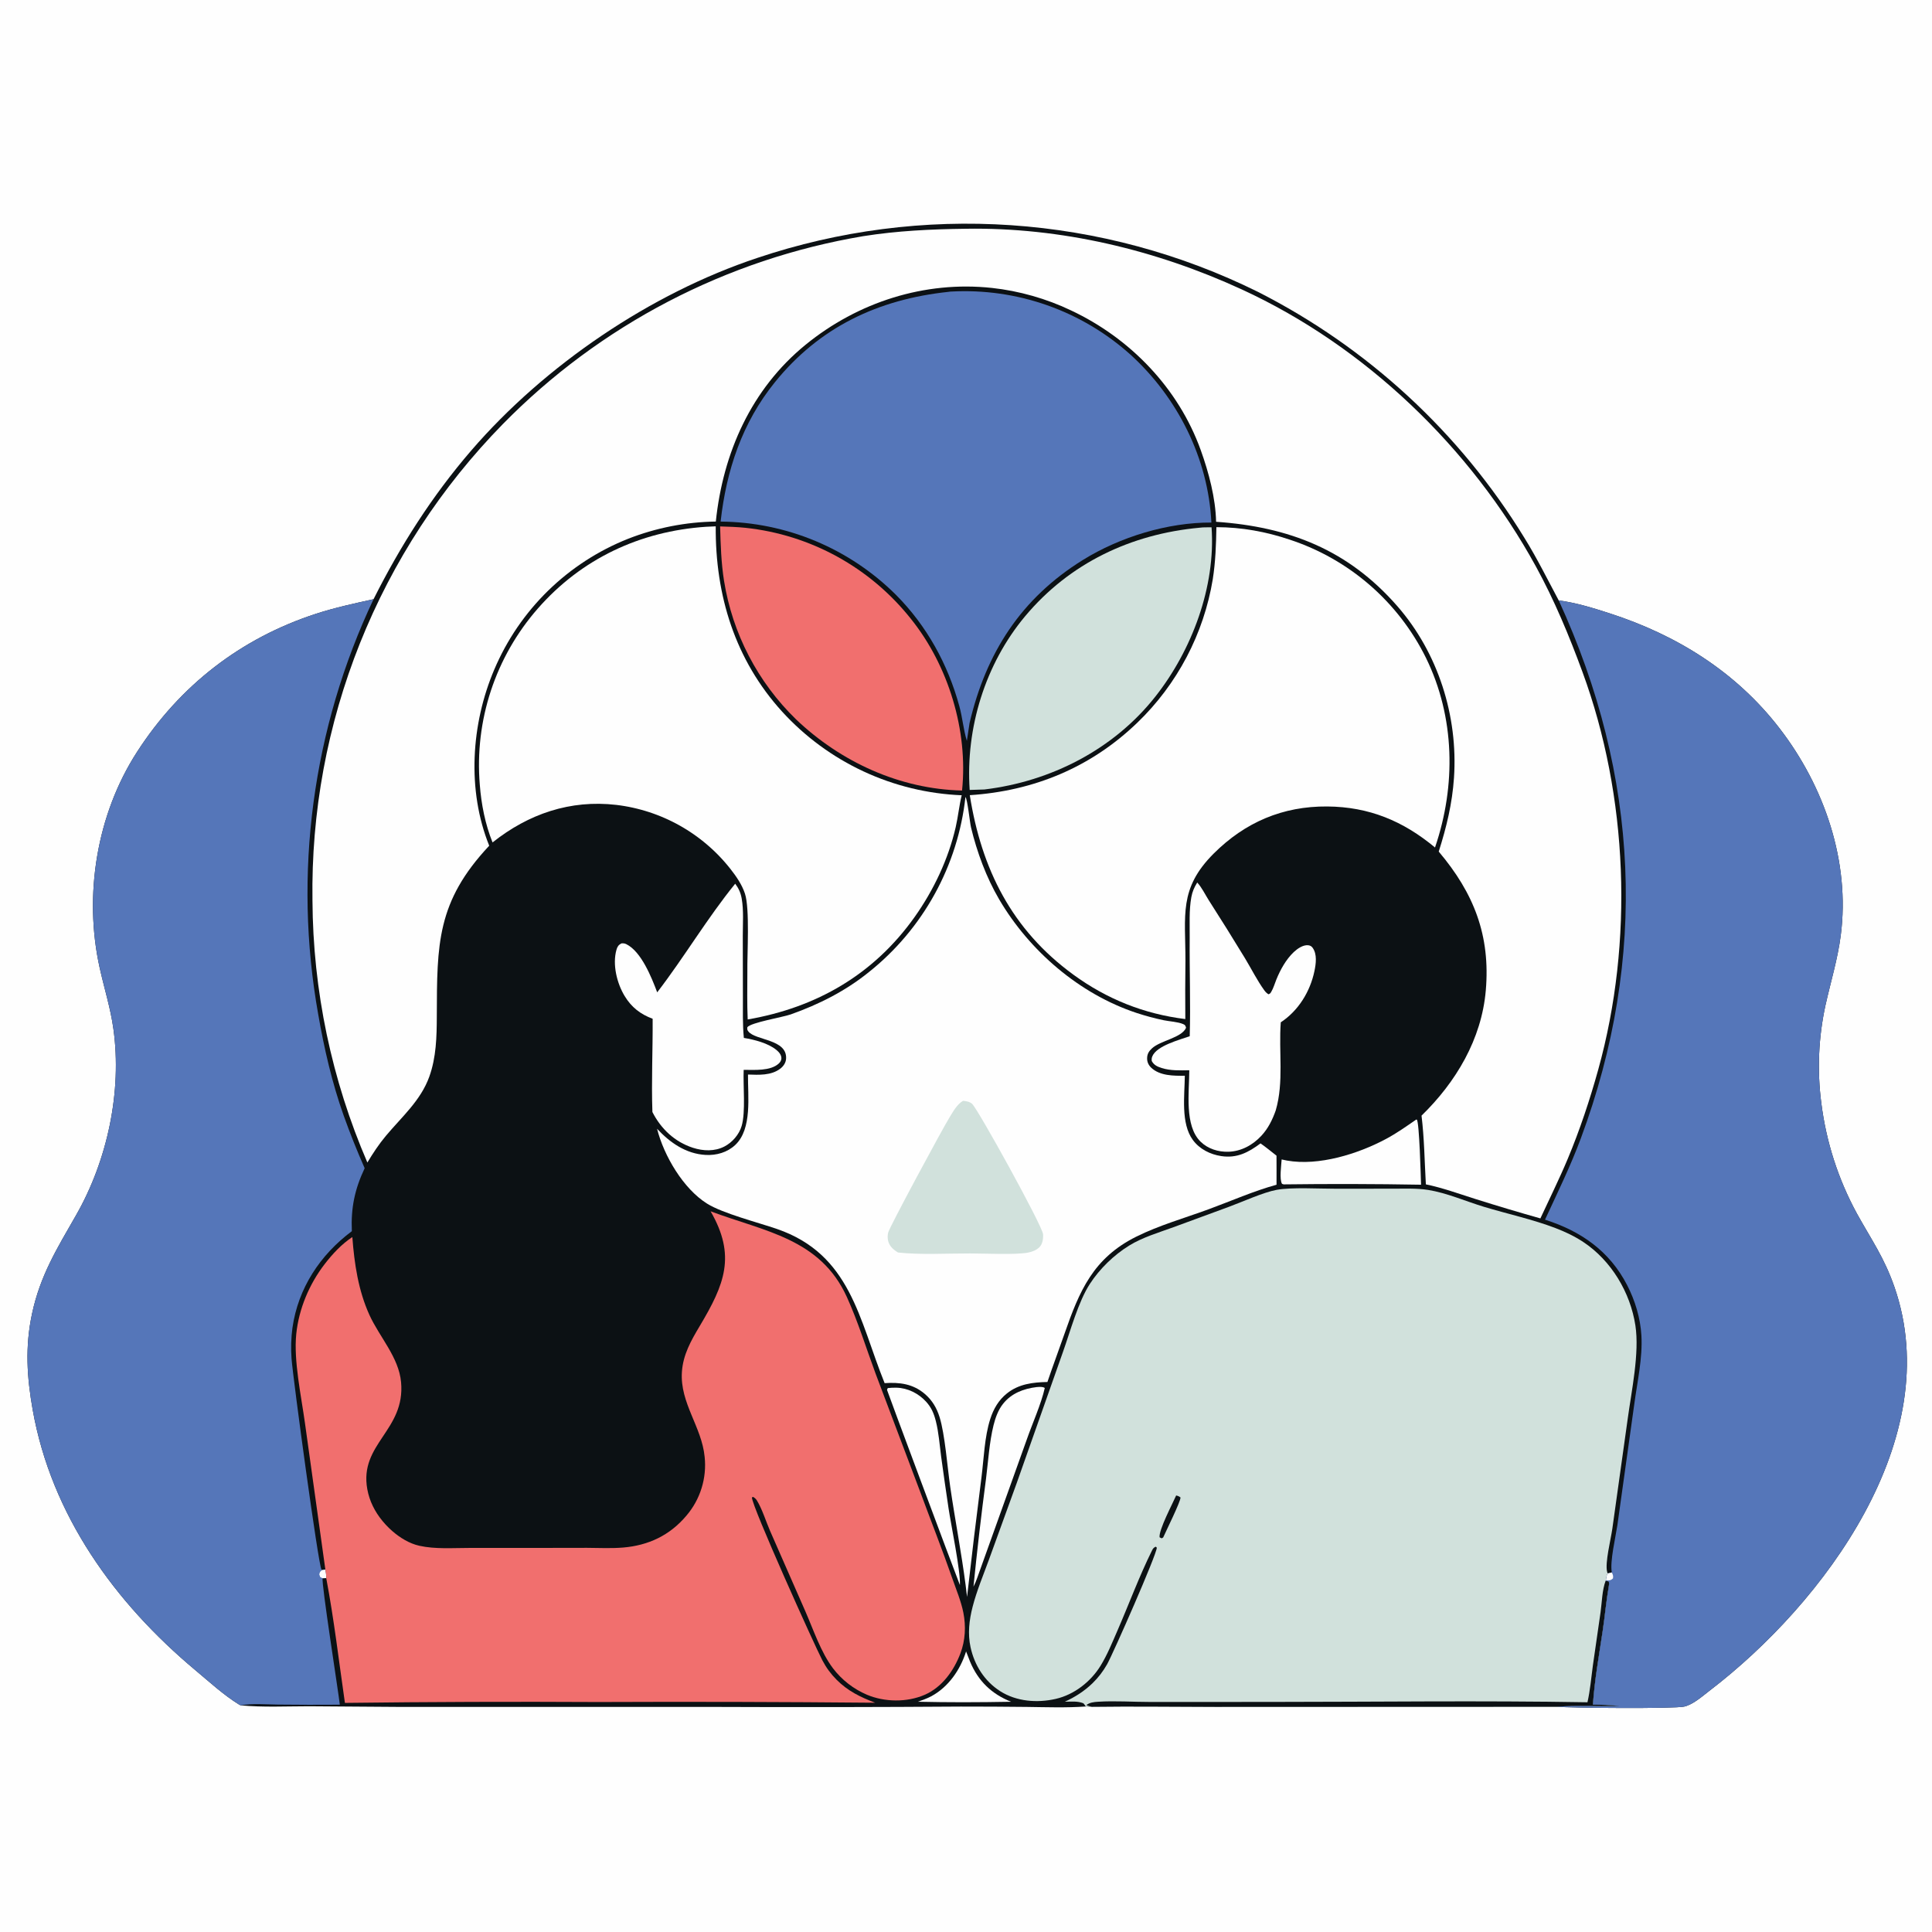 <?xml version="1.0" encoding="utf-8" ?>
<svg xmlns="http://www.w3.org/2000/svg" xmlns:xlink="http://www.w3.org/1999/xlink" width="1024" height="1024">
	<path fill="#FEFEFE" d="M0 0L1024 0L1024 1024L0 1024L0 0Z"/>
	<path fill="#0C1114" d="M197.985 317.589C212.187 289.291 229.051 262.8 249.762 238.786C288.7 193.637 344.794 155.519 401.417 136.695Q405.458 135.337 409.532 134.078Q413.605 132.819 417.709 131.66Q421.812 130.501 425.942 129.443Q430.072 128.385 434.227 127.429Q438.382 126.472 442.56 125.618Q446.737 124.763 450.934 124.011Q455.13 123.26 459.344 122.611Q463.558 121.962 467.787 121.417Q472.016 120.871 476.256 120.43Q480.497 119.988 484.747 119.65Q488.997 119.313 493.255 119.079Q497.512 118.846 501.774 118.717Q506.035 118.588 510.299 118.563Q514.562 118.539 518.825 118.619Q523.088 118.699 527.348 118.883Q531.608 119.067 535.862 119.356Q540.115 119.644 544.361 120.037Q548.606 120.429 552.841 120.926Q557.076 121.423 561.297 122.023Q565.518 122.623 569.723 123.326Q573.929 124.03 578.115 124.836Q582.302 125.642 586.468 126.55Q590.634 127.459 594.776 128.469Q598.918 129.479 603.034 130.591Q607.151 131.702 611.238 132.914Q615.326 134.126 619.383 135.438Q623.44 136.749 627.463 138.16Q631.487 139.571 635.474 141.08Q639.462 142.588 643.412 144.194Q647.361 145.801 651.271 147.503Q655.18 149.205 659.046 151.003Q662.912 152.8 666.733 154.692Q669.444 156.068 672.131 157.491Q674.818 158.913 677.48 160.382Q680.142 161.851 682.779 163.365Q685.415 164.879 688.025 166.439Q690.635 167.999 693.218 169.603Q695.8 171.207 698.355 172.856Q700.91 174.504 703.436 176.196Q705.962 177.889 708.458 179.624Q710.954 181.36 713.42 183.138Q715.886 184.916 718.321 186.737Q720.757 188.557 723.16 190.42Q725.563 192.282 727.934 194.185Q730.305 196.089 732.643 198.032Q734.981 199.976 737.285 201.96Q739.589 203.944 741.858 205.967Q744.128 207.991 746.362 210.053Q748.596 212.115 750.794 214.215Q752.993 216.315 755.155 218.453Q757.317 220.591 759.441 222.766Q761.566 224.94 763.653 227.151Q765.74 229.362 767.788 231.609Q769.837 233.856 771.846 236.137Q773.856 238.419 775.826 240.735Q777.796 243.051 779.726 245.4Q781.656 247.749 783.544 250.132Q785.433 252.514 787.281 254.929Q789.129 257.343 790.935 259.789Q792.74 262.235 794.504 264.712Q796.267 267.189 797.988 269.696Q799.708 272.202 801.385 274.738Q803.062 277.275 804.695 279.839Q806.328 282.404 807.917 284.996C814.625 295.779 820.169 307.059 826.158 318.236C835.347 319.443 844.37 322.244 853.169 325.088C888.809 336.611 920.185 356.153 943.233 386.081C966.932 416.856 980.712 456.711 975.636 495.802C973.993 508.45 970.289 520.489 967.519 532.894Q966.827 536.073 966.273 539.279Q965.719 542.484 965.303 545.711Q964.887 548.937 964.61 552.179Q964.333 555.42 964.195 558.67Q964.058 561.921 964.06 565.174Q964.063 568.427 964.205 571.677Q964.348 574.927 964.629 578.168Q964.911 581.409 965.332 584.635Q965.811 588.468 966.469 592.275Q967.127 596.081 967.962 599.853Q968.797 603.625 969.807 607.353Q970.817 611.082 972 614.759Q973.183 618.436 974.537 622.054Q975.89 625.672 977.411 629.223Q978.933 632.774 980.618 636.25Q982.303 639.726 984.149 643.119C991.826 657.029 998.622 666.368 1004.09 682.131C1031.93 762.308 966.709 849.753 906.171 896.049C902.343 898.976 897.483 903.385 892.747 904.511C887.58 905.74 831.176 905.301 825.276 904.589L643.97 904.658C622.219 904.634 600.439 904.307 578.691 904.607L575.545 904.472C565.17 905.213 554.544 904.842 544.141 904.704Q526.689 904.511 509.236 904.518Q443.993 904.973 378.75 904.7L213.574 904.711L163.875 904.358C151.923 904.357 139.414 904.988 127.535 903.868C127.102 903.669 127.037 903.652 126.568 903.361C118.53 898.392 110.794 891.298 103.549 885.237C60.755 849.435 27.271 803.054 17.344 747.308C14.233 729.837 13.228 713.839 16.98 696.295C21.323 675.981 30.198 661.763 40.27 644.164C56.903 615.101 64.751 578.536 60.098 545.225C58.563 534.241 55.176 523.602 52.791 512.788C44.348 474.509 51.177 431.84 72.558 398.656C95.328 363.318 127.611 338.27 167.573 325.282C177.55 322.04 187.755 319.847 197.985 317.589Z"/>
	<path fill="#D1E1DC" d="M564.355 901.956C569.703 899.552 574.772 896.291 578.996 892.209Q581.308 889.964 583.273 887.411Q585.239 884.858 586.817 882.049C590.061 876.235 613.069 824.01 613.135 820.29L612.571 819.77C611.498 820.238 611.114 820.729 610.601 821.762C603.796 835.471 598.366 850.256 592.24 864.316C589.526 870.544 586.89 877.081 583.324 882.876C578.112 891.349 569.348 898.201 559.577 900.444C549.75 902.7 538.78 901.868 530.147 896.376C521.833 891.087 516.511 882.646 514.421 873.112C512.84 865.899 513.685 858.715 515.506 851.627C517.665 843.223 521.11 834.986 524.091 826.842L538.921 785.943L563.416 716.483C567.297 705.586 571.493 689.969 577.632 680.519C582.85 672.486 590.339 665.203 598.487 660.173C605.576 655.796 614.171 653.286 621.979 650.433L651.338 639.641C658.522 636.997 669.591 631.947 676.622 630.648C684.588 629.177 699.343 630.073 707.997 630.048L738.3 630.026C744.415 630.046 750.841 629.722 756.884 630.677C766.768 632.239 776.883 636.713 786.498 639.624C799.033 643.419 812.268 646.254 824.477 650.924C829.573 652.873 834.558 655.238 839.117 658.251C853.98 668.074 864.127 685.022 866.792 702.531C869.027 717.215 864.731 737.177 862.689 752.215L854.561 810.305C853.789 815.792 850.575 828.505 851.816 833.129C851.889 833.402 851.984 833.668 852.068 833.937C851.462 835.263 851.335 836.185 851.221 837.611L851.029 837.804L852.674 838.217C852.952 839.301 852.915 839.431 852.732 840.48C851.364 848.341 850.641 856.436 849.466 864.353C847.542 877.321 845.159 890.42 844.287 903.505C848.765 903.569 853.205 903.556 857.646 904.206L858.305 904.297C847.383 904.484 836.154 903.851 825.276 904.589L643.97 904.658C622.219 904.634 600.439 904.307 578.691 904.607L575.545 904.472C575.159 903.887 574.672 903.331 574.238 902.78C571.132 901.518 567.653 901.914 564.355 901.956Z"/>
	<path fill="#0C1114" d="M851.029 837.804L852.674 838.217C852.952 839.301 852.915 839.431 852.732 840.48C851.364 848.341 850.641 856.436 849.466 864.353C847.542 877.321 845.159 890.42 844.287 903.505C848.765 903.569 853.205 903.556 857.646 904.206L858.305 904.297C847.383 904.484 836.154 903.851 825.276 904.589L643.97 904.658C622.219 904.634 600.439 904.307 578.691 904.607C577.65 904.43 576.758 904.156 575.77 903.784C577.495 902.324 579.753 902.108 581.93 901.966C590.942 901.377 600.473 902.084 609.564 902.077L672.796 902.057C728.963 902.042 785.23 901.279 841.387 902.241C842.825 895.936 843.369 889.21 844.249 882.799L848.334 854.477C849.082 849.13 849.143 842.821 851.029 837.804Z"/>
	<path fill="#0C1114" d="M623.391 792.631C624.37 792.866 624.914 793.059 625.697 793.698C625.722 795.969 617.952 811.606 616.516 814.884L615.704 815.352L614.6 814.797C614.13 810.864 621.463 797.043 623.391 792.631Z"/>
	<path fill="#5576B9" d="M826.158 318.236C835.347 319.443 844.37 322.244 853.169 325.088C888.809 336.611 920.185 356.153 943.233 386.081C966.932 416.856 980.712 456.711 975.636 495.802C973.993 508.45 970.289 520.489 967.519 532.894Q966.827 536.073 966.273 539.279Q965.719 542.484 965.303 545.711Q964.887 548.937 964.61 552.179Q964.333 555.42 964.195 558.67Q964.058 561.921 964.06 565.174Q964.063 568.427 964.205 571.677Q964.348 574.927 964.629 578.168Q964.911 581.409 965.332 584.635Q965.811 588.468 966.469 592.275Q967.127 596.081 967.962 599.853Q968.797 603.625 969.807 607.353Q970.817 611.082 972 614.759Q973.183 618.436 974.537 622.054Q975.89 625.672 977.411 629.223Q978.933 632.774 980.618 636.25Q982.303 639.726 984.149 643.119C991.826 657.029 998.622 666.368 1004.09 682.131C1031.93 762.308 966.709 849.753 906.171 896.049C902.343 898.976 897.483 903.385 892.747 904.511C887.58 905.74 831.176 905.301 825.276 904.589C836.154 903.851 847.383 904.484 858.305 904.297L857.646 904.206C853.205 903.556 848.765 903.569 844.287 903.505C845.159 890.42 847.542 877.321 849.466 864.353C850.641 856.436 851.364 848.341 852.732 840.48C852.915 839.431 852.952 839.301 852.674 838.217L851.029 837.804L851.221 837.611C851.335 836.185 851.462 835.263 852.068 833.937L854.302 833.419C853.168 827.852 856.336 814.454 857.24 808.415L866.205 744.204C867.788 732.39 870.681 719.719 869.976 707.811C869.427 698.559 866.635 689.308 862.39 681.094C853.081 663.079 837.904 652.493 818.887 646.458C825.467 632.234 832.412 618.087 837.867 603.386C873.538 507.259 868.85 411.251 826.158 318.236Z"/>
	<path fill="#FEFEFE" d="M852.068 833.937L854.302 833.419C854.841 834.649 855.156 835.224 854.907 836.597C853.807 837.579 853.225 837.702 851.705 837.646C851.544 837.64 851.383 837.622 851.221 837.611C851.335 836.185 851.462 835.263 852.068 833.937Z"/>
	<path fill="#5576B9" d="M127.535 903.868C127.102 903.669 127.037 903.652 126.568 903.361C118.53 898.392 110.794 891.298 103.549 885.237C60.755 849.435 27.271 803.054 17.344 747.308C14.233 729.837 13.228 713.839 16.98 696.295C21.323 675.981 30.198 661.763 40.27 644.164C56.903 615.101 64.751 578.536 60.098 545.225C58.563 534.241 55.176 523.602 52.791 512.788C44.348 474.509 51.177 431.84 72.558 398.656C95.328 363.318 127.611 338.27 167.573 325.282C177.55 322.04 187.755 319.847 197.985 317.589Q196.478 320.775 195.033 323.989Q193.588 327.203 192.206 330.444Q190.823 333.686 189.503 336.953Q188.184 340.221 186.928 343.513Q185.671 346.806 184.479 350.122Q183.287 353.438 182.159 356.776Q181.03 360.115 179.967 363.475Q178.904 366.834 177.906 370.214Q176.908 373.594 175.975 376.992Q175.042 380.39 174.175 383.806Q173.309 387.222 172.508 390.654Q171.707 394.085 170.973 397.532Q170.239 400.979 169.572 404.439Q168.904 407.899 168.304 411.372Q167.704 414.844 167.171 418.327Q166.638 421.811 166.172 425.304Q165.706 428.797 165.308 432.298Q164.91 435.8 164.58 439.308Q164.249 442.817 163.987 446.331Q163.724 449.845 163.53 453.364Q163.336 456.882 163.209 460.404Q163.083 463.926 163.024 467.449Q162.966 470.973 162.976 474.497Q162.986 478.021 163.064 481.544Q163.142 485.067 163.287 488.588Q163.433 492.109 163.648 495.626Q163.862 499.144 164.144 502.656Q164.425 506.169 164.775 509.675Q165.125 513.182 165.543 516.681Q165.96 520.18 166.445 523.671Q166.93 527.161 167.483 530.642Q168.035 534.122 168.655 537.591C171.811 555.749 175.987 573.933 182.17 591.317Q187.229 605.447 193.279 619.181C188.009 630.317 185.948 640.214 186.485 652.547C169.652 665.135 158.014 682.735 155.007 703.751Q154.467 707.801 154.344 711.885Q154.222 715.97 154.518 720.045C155.434 731.705 168.755 829.715 170.379 831.828C170.477 831.955 170.608 832.052 170.723 832.165L172.454 831.94C172.681 833.447 172.969 834.89 172.908 836.417L171.015 836.485C170.166 838.493 179.377 896.767 180.113 903.526Q163.679 903.648 147.246 903.463C140.856 903.404 133.84 902.737 127.535 903.868Z"/>
	<path fill="#FEFEFE" d="M172.454 831.94C172.681 833.447 172.969 834.89 172.908 836.417L171.015 836.485L169.789 835.959L169.239 834.496C169.585 833.075 169.569 833.055 170.723 832.165L172.454 831.94Z"/>
	<path fill="#F16F6E" d="M376.631 642.018C405.236 652.748 434.753 656.421 448.844 687.428C454.769 700.465 459.095 714.571 464.074 728.022L487.874 791.097C493.484 806.279 499.426 821.351 504.76 836.632C506.796 842.467 509.399 848.677 510.601 854.738C512.026 861.932 511.642 869.459 509.04 876.33C505.558 885.523 499.28 894.332 490.01 898.322C480.614 902.365 468.881 902.187 459.509 898.252Q458.179 897.686 456.888 897.034Q455.597 896.383 454.351 895.65Q453.105 894.916 451.909 894.103Q450.713 893.29 449.573 892.402Q448.432 891.513 447.352 890.553Q446.271 889.592 445.255 888.564Q444.239 887.535 443.292 886.443Q442.344 885.35 441.47 884.199C435.05 875.67 431.135 863.809 426.853 854.027L408.168 811.439C405.966 806.407 404.03 799.949 401.187 795.303C400.652 794.43 400.004 793.861 399.116 793.378L398.535 793.688C398.504 798.417 431.706 872.076 435.888 880.041C437.918 883.907 440.34 887.216 443.424 890.311C449.421 896.33 456.029 899.509 463.877 902.487Q390.455 901.807 317.029 902.107Q249.919 901.746 182.814 902.571C179.642 880.563 177.039 858.26 172.908 836.417C172.969 834.89 172.681 833.447 172.454 831.94L161.631 754.233C159.654 739.899 155.579 721.163 157.025 707.037C158.39 693.689 163.93 680.577 172.097 669.98C176.195 664.664 181.104 659.361 186.751 655.672C187.795 669.719 189.911 683.974 195.79 696.92C201.121 708.66 211.373 719.343 212.577 732.582C214.908 758.209 190.291 765.191 194.68 789.323C195.823 795.612 198.667 801.226 202.716 806.136Q203.533 807.127 204.402 808.073Q206.101 809.914 207.993 811.556C212.02 815.046 216.986 818.11 222.233 819.284C230.682 821.175 240.148 820.431 248.769 820.437L284.575 820.429L311.151 820.386C317.472 820.422 323.969 820.754 330.264 820.231C343.671 819.116 355.045 813.759 363.778 803.366Q364.461 802.569 365.102 801.738Q365.744 800.908 366.342 800.045Q366.941 799.183 367.494 798.292Q368.048 797.4 368.556 796.481Q369.064 795.563 369.524 794.62Q369.985 793.677 370.397 792.711Q370.808 791.746 371.171 790.761Q371.533 789.776 371.845 788.773Q372.157 787.771 372.417 786.755Q372.677 785.738 372.886 784.709Q373.094 783.681 373.25 782.643Q373.406 781.605 373.509 780.56Q373.612 779.516 373.661 778.467Q373.711 777.419 373.707 776.369Q373.703 775.32 373.646 774.272Q373.589 773.224 373.479 772.18C371.95 756.191 360.336 743.68 361.423 727.18C362.029 717.986 366.256 710.572 370.87 702.833C384.024 680.774 390.275 665.599 376.631 642.018Z"/>
	<path fill="#FEFEFE" d="M511.836 121.243C562.253 120.405 612.506 132.396 658.181 153.406C723.583 183.49 779.483 237.192 814.028 300.18C823.903 318.187 831.685 336.953 838.759 356.204C862.971 422.091 865.879 499.229 847.116 566.844C842.676 582.844 837.326 598.961 830.907 614.279C826.449 624.915 821.275 635.307 816.436 645.781Q799.168 640.908 782.058 635.509C773.429 632.797 764.588 629.551 755.736 627.736C755.045 615.635 754.906 603.338 753.444 591.311C771.69 573.556 785.269 550.815 787.497 524.988C790.014 495.825 781.184 473.394 762.556 451.36C766.675 438.422 769.723 425.867 770.642 412.25C772.852 379.487 762.199 345.92 740.523 321.165C714.446 291.383 683.284 279.264 644.555 276.554C644.295 264.032 640.662 250.362 636.413 238.556C624.6 205.729 599.011 179.242 567.647 164.515C554.704 158.304 540.045 154.156 525.798 152.615C490.086 148.753 454.712 160.13 427.004 182.698C398.167 206.185 383.18 240.055 379.403 276.429Q376.424 276.472 373.451 276.649Q370.477 276.826 367.514 277.136Q364.551 277.446 361.605 277.889Q358.66 278.331 355.736 278.906Q352.813 279.48 349.919 280.185Q347.025 280.89 344.165 281.725Q341.305 282.559 338.486 283.521Q335.666 284.483 332.893 285.57Q331.415 286.157 329.952 286.78Q328.488 287.402 327.041 288.061Q325.594 288.72 324.163 289.415Q322.733 290.11 321.32 290.839Q319.907 291.569 318.512 292.334Q317.118 293.098 315.743 293.897Q314.368 294.696 313.013 295.528Q311.658 296.361 310.324 297.227Q308.99 298.093 307.678 298.991Q306.366 299.89 305.076 300.821Q303.787 301.752 302.521 302.714Q301.255 303.677 300.013 304.67Q298.772 305.663 297.555 306.687Q296.338 307.711 295.147 308.765Q293.956 309.819 292.791 310.902Q291.626 311.984 290.489 313.096Q289.351 314.207 288.242 315.346Q287.132 316.485 286.051 317.652Q284.97 318.818 283.918 320.011Q282.866 321.203 281.844 322.422Q280.822 323.64 279.83 324.883Q278.838 326.126 277.878 327.394Q276.917 328.661 275.988 329.952Q275.06 331.243 274.163 332.556Q273.266 333.87 272.402 335.205Q271.538 336.54 270.708 337.896Q269.877 339.252 269.081 340.629Q268.284 342.005 267.521 343.4Q266.759 344.796 266.031 346.21Q265.303 347.624 264.611 349.056Q263.918 350.487 263.262 351.936Q262.605 353.384 261.984 354.848C249.676 383.73 247.424 418.811 259.294 448.245C231.439 477.951 231.633 500.352 231.515 538.653C231.481 549.468 231.233 560.399 227.527 570.694C222.969 583.358 212.896 592.004 204.494 602.066C200.781 606.512 197.694 611.206 194.713 616.155Q192.942 612.056 191.275 607.913Q189.608 603.771 188.046 599.588Q186.484 595.405 185.027 591.183Q183.571 586.962 182.221 582.706Q180.871 578.45 179.629 574.161Q178.386 569.872 177.252 565.553Q176.118 561.234 175.093 556.888Q174.067 552.542 173.152 548.171Q172.236 543.801 171.431 539.409Q170.625 535.017 169.931 530.606Q169.236 526.195 168.653 521.768Q168.069 517.341 167.597 512.9Q167.125 508.46 166.765 504.009Q166.405 499.559 166.157 495.1Q165.908 490.642 165.773 486.179Q165.637 481.715 165.613 477.25Q165.548 472.889 165.59 468.528Q165.632 464.166 165.782 459.807Q165.932 455.448 166.19 451.094Q166.447 446.74 166.812 442.394Q167.178 438.048 167.65 433.712Q168.122 429.376 168.701 425.053Q169.281 420.73 169.967 416.423Q170.652 412.115 171.445 407.826Q172.237 403.537 173.134 399.269Q174.032 395.001 175.035 390.756Q176.038 386.512 177.145 382.293Q178.253 378.074 179.464 373.884Q180.675 369.694 181.99 365.536Q183.304 361.377 184.721 357.252Q186.138 353.127 187.656 349.038Q189.174 344.949 190.793 340.899Q192.412 336.849 194.13 332.84Q195.848 328.831 197.665 324.866Q199.482 320.901 201.396 316.982Q203.31 313.063 205.321 309.192Q207.331 305.321 209.436 301.502Q211.542 297.682 213.741 293.915Q215.94 290.149 218.231 286.437Q220.523 282.726 222.905 279.073Q225.288 275.419 227.759 271.826Q230.231 268.233 232.791 264.701Q235.351 261.17 237.998 257.703Q240.644 254.236 243.375 250.835Q246.106 247.435 248.921 244.103Q251.735 240.771 254.631 237.509Q257.527 234.248 260.502 231.059Q263.478 227.87 266.531 224.755Q268.928 222.313 271.372 219.918Q273.816 217.523 276.307 215.177Q278.798 212.831 281.334 210.534Q283.87 208.237 286.451 205.99Q289.032 203.744 291.657 201.548Q294.281 199.352 296.948 197.209Q299.616 195.065 302.324 192.975Q305.033 190.884 307.783 188.847Q310.532 186.809 313.321 184.827Q316.109 182.844 318.937 180.916Q321.764 178.989 324.628 177.117Q327.493 175.245 330.393 173.43Q333.294 171.615 336.23 169.857Q339.166 168.099 342.135 166.399Q345.105 164.699 348.108 163.058Q351.11 161.417 354.145 159.835Q357.179 158.253 360.243 156.731Q363.308 155.209 366.402 153.748Q369.496 152.286 372.618 150.886Q375.74 149.485 378.889 148.146Q382.038 146.808 385.213 145.531Q388.388 144.254 391.587 143.04Q394.786 141.826 398.008 140.674Q401.231 139.523 404.475 138.436Q407.719 137.348 410.984 136.324Q414.25 135.301 417.534 134.341Q420.819 133.382 424.121 132.487Q427.424 131.592 430.744 130.763Q434.064 129.933 437.399 129.169Q440.734 128.404 444.084 127.706Q447.434 127.007 450.797 126.374Q454.159 125.742 457.534 125.175C475.574 122.312 493.598 121.471 511.836 121.243Z"/>
	<path fill="#FEFEFE" d="M511.711 422.416C512.78 423.623 514.033 435.943 514.661 438.557C517.788 451.585 522.787 465.122 529.584 476.7C545.619 504.013 572.16 526.884 602.446 536.896Q609.52 539.215 616.804 540.752C619.84 541.374 624.299 541.586 627.082 542.781C628.258 543.285 628.258 543.604 628.639 544.725C626.387 550.075 615.168 551.427 610.607 555.62C608.937 557.155 608.024 558.605 607.995 560.913C607.97 562.894 608.748 564.575 610.186 565.927C614.782 570.251 622.083 570.221 627.979 570.175C627.878 580.619 625.758 595.375 632.219 604.183C635.787 609.048 641.407 611.867 647.292 612.752C655.642 614.008 661.654 610.815 668.107 606.021C671.012 608.04 673.775 610.356 676.572 612.527C676.628 617.659 676.581 622.799 676.585 627.932C664.444 631.264 652.363 636.625 640.51 640.97C627.911 645.588 614.255 649.477 602.267 655.447C579.439 666.814 572.127 684.148 564.223 706.869C561.247 715.424 558.058 723.897 555.154 732.48C547.438 732.641 539.973 733.523 533.709 738.532C529.258 742.09 526.579 746.739 524.86 752.081C521.792 761.615 521.468 773.023 520.206 782.991Q516.154 814.666 512.559 846.397L511.819 840.283C509.549 822.805 506.175 805.451 503.634 788.002C502.128 777.654 500.849 760.239 497.995 751.092C496.49 746.272 494.136 742.247 490.29 738.911C483.996 733.451 476.795 732.552 468.867 733.093C455.263 699.415 450.949 664.863 411.787 651.371C401.865 647.952 383.121 643.158 374.807 637.971C362.124 630.059 351.877 612.558 348.256 598.267C355.149 605.663 363.592 611.56 374.009 612.138C379.735 612.455 385.541 610.799 389.755 606.796C398.75 598.251 396.324 581.01 396.446 569.527C402.143 569.726 408.702 570.096 413.51 566.459C415.21 565.173 416.493 563.349 416.636 561.176C417.325 550.689 400.369 551.529 396.66 546.703C395.956 545.787 396.013 545.537 396.108 544.456C397.871 541.986 414.961 539.126 419.099 537.66C434.028 532.369 448.119 525.263 460.476 515.267Q461.806 514.208 463.11 513.116Q464.414 512.024 465.691 510.9Q466.968 509.776 468.216 508.621Q469.465 507.466 470.684 506.281Q471.904 505.096 473.094 503.881Q474.285 502.666 475.445 501.422Q476.604 500.178 477.733 498.906Q478.862 497.634 479.96 496.335Q481.057 495.035 482.122 493.709Q483.187 492.383 484.219 491.031Q485.251 489.679 486.249 488.302Q487.247 486.926 488.212 485.524Q489.176 484.123 490.105 482.699Q491.034 481.275 491.928 479.828Q492.822 478.381 493.681 476.913Q494.539 475.444 495.36 473.955Q496.182 472.466 496.967 470.957Q497.752 469.448 498.499 467.92Q499.246 466.393 499.956 464.847Q500.665 463.301 501.337 461.738Q502.008 460.176 502.64 458.597Q503.273 457.018 503.867 455.424Q504.46 453.831 505.014 452.223Q505.568 450.615 506.082 448.993Q506.597 447.372 507.071 445.739Q507.545 444.106 507.979 442.461Q508.413 440.817 508.806 439.162Q509.199 437.507 509.552 435.843Q509.904 434.18 510.215 432.508Q510.527 430.836 510.797 429.156Q511.067 427.477 511.295 425.792Q511.524 424.106 511.711 422.416Z"/>
	<path fill="#D1E1DC" d="M510.398 583.476C512.053 583.583 513.923 583.913 515.209 585.031C518.255 587.68 552.57 649.832 552.843 654.187C552.99 656.523 552.623 659.325 550.896 661.052C549.321 662.625 547.115 663.454 544.969 663.878C538.342 665.189 521.743 664.328 514.125 664.354C501.614 664.32 488.39 665.16 475.993 663.86C474.587 662.99 473.154 661.993 472.153 660.656C470.504 658.456 470.178 655.961 470.746 653.302C471.326 650.587 499.652 598.021 503.402 592.012C505.327 588.927 507.201 585.388 510.398 583.476Z"/>
	<path fill="#5576B9" d="M502.641 154.693C503.689 154.539 503.327 154.565 504.339 154.518Q505.946 154.432 507.555 154.385Q509.164 154.338 510.774 154.331Q512.383 154.323 513.992 154.355Q515.602 154.387 517.21 154.459Q518.818 154.53 520.423 154.641Q522.029 154.752 523.632 154.902Q525.234 155.052 526.833 155.242Q528.431 155.431 530.025 155.659Q531.618 155.888 533.205 156.155Q534.792 156.422 536.372 156.729Q537.953 157.035 539.525 157.38Q541.097 157.724 542.66 158.107Q544.224 158.491 545.777 158.912Q547.331 159.333 548.873 159.793Q550.416 160.252 551.947 160.749Q553.478 161.246 554.996 161.78Q556.515 162.314 558.019 162.886Q559.524 163.457 561.014 164.065Q562.505 164.673 563.98 165.317Q565.455 165.962 566.914 166.642Q568.372 167.322 569.814 168.038Q571.256 168.754 572.679 169.505Q574.103 170.256 575.508 171.041Q576.913 171.827 578.298 172.646Q579.683 173.466 581.048 174.32Q582.413 175.173 583.756 176.059Q585.1 176.946 586.421 177.865Q587.742 178.784 589.041 179.736Q590.339 180.687 591.614 181.67Q592.888 182.653 594.139 183.666Q595.389 184.68 596.614 185.724Q597.839 186.768 599.038 187.842C624.114 210.57 640.418 242.98 642.061 276.963C618.938 276.842 593.566 284.631 573.997 296.767C541.125 317.152 522.619 346.04 513.893 383.208L512.454 392.687C510.651 386.787 510.132 380.383 508.495 374.373C502.406 352.02 491.222 331.691 474.835 315.229Q473.691 314.091 472.521 312.982Q471.35 311.872 470.153 310.792Q468.956 309.711 467.733 308.659Q466.51 307.608 465.261 306.586Q464.013 305.564 462.741 304.573Q461.468 303.582 460.172 302.622Q458.876 301.662 457.557 300.734Q456.238 299.805 454.897 298.909Q453.556 298.013 452.194 297.15Q450.831 296.286 449.449 295.456Q448.066 294.626 446.663 293.829Q445.261 293.033 443.839 292.27Q442.418 291.508 440.978 290.78Q439.539 290.052 438.082 289.36Q436.626 288.667 435.153 288.01Q433.68 287.353 432.191 286.731Q430.703 286.11 429.2 285.525Q427.697 284.94 426.18 284.391Q424.663 283.843 423.134 283.331Q421.604 282.819 420.063 282.345Q418.521 281.87 416.968 281.433Q415.416 280.996 413.853 280.596Q412.29 280.197 410.719 279.836Q409.147 279.474 407.566 279.151Q405.986 278.828 404.399 278.543Q402.811 278.258 401.217 278.011Q399.623 277.765 398.024 277.557Q396.424 277.349 394.82 277.18Q393.216 277.011 391.608 276.881Q390.001 276.751 388.39 276.66Q386.78 276.568 385.168 276.516Q383.556 276.464 381.943 276.451C384.988 249.254 393.34 224.057 410.72 202.57C434.412 173.279 465.57 158.629 502.641 154.693Z"/>
	<path fill="#FEFEFE" d="M644.716 279.406C658.149 279.444 670.973 281.782 683.686 286.061Q685.14 286.54 686.582 287.055Q688.024 287.57 689.452 288.121Q690.881 288.672 692.295 289.258Q693.71 289.843 695.109 290.464Q696.509 291.085 697.893 291.74Q699.276 292.395 700.643 293.085Q702.011 293.774 703.36 294.497Q704.71 295.22 706.041 295.976Q707.372 296.732 708.684 297.521Q709.996 298.31 711.289 299.131Q712.581 299.952 713.852 300.805Q715.124 301.658 716.373 302.542Q717.623 303.427 718.851 304.341Q720.078 305.256 721.283 306.201Q722.488 307.146 723.668 308.121Q724.849 309.095 726.005 310.099Q727.162 311.102 728.293 312.134Q729.424 313.166 730.529 314.226Q731.634 315.285 732.713 316.372Q733.791 317.459 734.842 318.572Q735.894 319.685 736.917 320.823Q737.941 321.962 738.935 323.126Q739.93 324.289 740.896 325.477Q741.862 326.666 742.798 327.877Q743.734 329.089 744.639 330.323Q745.545 331.557 746.42 332.814Q747.295 334.07 748.138 335.348Q748.982 336.626 749.793 337.924Q750.605 339.222 751.384 340.54Q752.163 341.858 752.909 343.195Q753.655 344.532 754.368 345.887Q755.081 347.242 755.76 348.614C771.211 380.083 771.794 416.352 760.585 449.19C743.724 435.148 725.643 427.631 703.494 427.447C679.924 427.251 659.951 435.784 643.298 452.393C624.663 470.978 628.347 485.192 628.307 509.25Q628.106 524.687 628.241 540.124C606.418 537.441 586.676 529.557 568.896 516.584C536.193 492.723 520.202 460.551 514.009 421.458C547.934 419.249 578.209 406.751 602.815 383.028Q604.783 381.134 606.673 379.162Q608.563 377.19 610.373 375.145Q612.182 373.099 613.909 370.983Q615.635 368.866 617.276 366.683Q618.916 364.499 620.468 362.251Q622.02 360.003 623.48 357.695Q624.941 355.388 626.308 353.023Q627.675 350.658 628.946 348.241Q630.217 345.824 631.391 343.357Q632.564 340.891 633.638 338.38Q634.712 335.868 635.685 333.316Q636.657 330.764 637.527 328.175Q638.396 325.586 639.162 322.964Q639.927 320.342 640.587 317.691Q641.247 315.041 641.8 312.366Q642.353 309.692 642.799 306.997C644.241 297.782 644.561 288.706 644.716 279.406Z"/>
	<path fill="#FEFEFE" d="M374.173 279.205L379.352 278.968C379.087 315.627 389.613 349.775 414.568 377.204Q415.703 378.447 416.869 379.662Q418.034 380.877 419.23 382.062Q420.425 383.248 421.649 384.403Q422.873 385.559 424.126 386.684Q425.378 387.809 426.658 388.903Q427.937 389.997 429.243 391.059Q430.55 392.121 431.882 393.15Q433.214 394.18 434.571 395.176Q435.928 396.172 437.31 397.135Q438.691 398.097 440.095 399.025Q441.5 399.953 442.927 400.846Q444.354 401.739 445.803 402.597Q447.252 403.454 448.721 404.276Q450.191 405.097 451.68 405.882Q453.169 406.667 454.677 407.415Q456.186 408.163 457.712 408.874Q459.238 409.585 460.781 410.257Q462.325 410.93 463.884 411.564Q465.443 412.199 467.018 412.794Q468.593 413.39 470.181 413.947Q471.77 414.503 473.372 415.02Q474.974 415.538 476.589 416.015Q478.203 416.493 479.829 416.93Q481.454 417.368 483.09 417.765Q484.726 418.162 486.372 418.519Q488.017 418.876 489.67 419.192Q491.324 419.508 492.985 419.783Q494.646 420.058 496.313 420.293Q497.98 420.527 499.652 420.719Q501.325 420.912 503.001 421.064Q504.678 421.215 506.358 421.325Q508.038 421.435 509.72 421.504C508.365 427.035 507.83 432.785 506.555 438.351C502.669 455.32 494.819 471.866 484.783 486.012C463.167 516.482 432.832 533.997 396.291 540.337C395.918 531.955 396.11 523.515 396.117 515.125C395.97 505.472 397.474 481.601 394.835 473.627C393.234 468.79 390.103 464.291 386.966 460.331Q386.278 459.462 385.569 458.611Q384.86 457.759 384.13 456.925Q383.4 456.091 382.65 455.275Q381.9 454.459 381.131 453.661Q380.361 452.864 379.572 452.085Q378.783 451.307 377.975 450.548Q377.168 449.789 376.342 449.051Q375.516 448.312 374.672 447.593Q373.828 446.875 372.967 446.177Q372.105 445.48 371.228 444.803Q370.349 444.127 369.455 443.472Q368.561 442.818 367.651 442.185Q366.741 441.552 365.816 440.942Q364.891 440.332 363.951 439.745Q363.011 439.157 362.057 438.593Q361.103 438.029 360.136 437.488Q359.168 436.948 358.188 436.431Q357.208 435.914 356.215 435.421Q355.222 434.928 354.218 434.46Q353.213 433.992 352.198 433.548Q351.182 433.104 350.156 432.686Q349.13 432.267 348.094 431.874Q347.058 431.48 346.012 431.112Q344.967 430.744 343.913 430.402Q342.859 430.059 341.797 429.743Q340.735 429.427 339.665 429.136Q338.596 428.846 337.519 428.582Q336.443 428.318 335.36 428.08Q334.278 427.842 333.19 427.631Q332.102 427.42 331.009 427.235Q329.916 427.05 328.82 426.893Q327.723 426.735 326.622 426.604C302.226 423.797 280.094 431.372 261.065 446.506C257.192 436.988 255.053 426.075 254.297 415.854Q254.167 414.283 254.075 412.709Q253.984 411.135 253.933 409.56Q253.881 407.984 253.869 406.408Q253.857 404.831 253.885 403.255Q253.912 401.679 253.979 400.104Q254.046 398.529 254.152 396.956Q254.259 395.383 254.405 393.813Q254.55 392.244 254.735 390.678Q254.92 389.112 255.145 387.552Q255.369 385.992 255.632 384.437Q255.896 382.883 256.198 381.336Q256.5 379.789 256.841 378.249Q257.182 376.71 257.561 375.18Q257.94 373.65 258.358 372.13Q258.776 370.61 259.231 369.1Q259.687 367.591 260.18 366.094Q260.673 364.597 261.204 363.112Q261.734 361.628 262.302 360.157Q262.87 358.686 263.474 357.23Q264.078 355.774 264.719 354.334Q265.359 352.893 266.036 351.469Q266.712 350.045 267.424 348.639Q268.136 347.232 268.883 345.844Q269.63 344.456 270.412 343.087Q271.194 341.718 272.009 340.369Q272.825 339.02 273.674 337.691Q274.523 336.363 275.406 335.057Q276.288 333.75 277.203 332.466Q278.117 331.182 279.064 329.922Q280.01 328.661 280.988 327.425Q281.966 326.188 282.975 324.977Q283.983 323.765 285.022 322.579C308.165 296.116 339.306 281.542 374.173 279.205Z"/>
	<path fill="#F16F6E" d="M381.683 279.015C386.173 279.139 390.718 279.307 395.187 279.757Q396.78 279.927 398.369 280.137Q399.958 280.346 401.541 280.595Q403.124 280.844 404.7 281.132Q406.276 281.42 407.845 281.747Q409.414 282.074 410.974 282.44Q412.534 282.806 414.085 283.21Q415.635 283.615 417.175 284.057Q418.715 284.5 420.244 284.981Q421.773 285.461 423.289 285.98Q424.805 286.498 426.308 287.054Q427.811 287.61 429.3 288.202Q430.789 288.795 432.262 289.425Q433.736 290.054 435.193 290.72Q436.651 291.386 438.092 292.088Q439.532 292.79 440.955 293.527Q442.378 294.264 443.782 295.036Q445.186 295.809 446.57 296.616Q447.955 297.422 449.319 298.263Q450.683 299.104 452.026 299.979Q453.369 300.853 454.689 301.76Q456.01 302.668 457.308 303.608Q458.606 304.548 459.88 305.519Q461.154 306.491 462.404 307.494Q463.654 308.497 464.878 309.531Q466.103 310.565 467.301 311.628Q468.5 312.692 469.671 313.785Q470.843 314.878 471.988 316Q473.132 317.122 474.248 318.271Q475.364 319.421 476.452 320.598Q477.539 321.775 478.597 322.979Q479.655 324.182 480.682 325.412Q481.71 326.641 482.707 327.896C502.671 352.673 513.214 387.291 509.904 418.994C476.975 418.266 445.567 403.851 421.891 381.245Q420.006 379.414 418.196 377.508Q416.386 375.603 414.654 373.627Q412.922 371.651 411.27 369.607Q409.618 367.563 408.05 365.455Q406.481 363.346 404.998 361.177Q403.515 359.007 402.12 356.78Q400.725 354.553 399.421 352.272Q398.116 349.991 396.904 347.659Q395.691 345.327 394.573 342.949Q393.455 340.571 392.434 338.15Q391.412 335.729 390.487 333.269Q389.563 330.809 388.738 328.314Q387.913 325.819 387.189 323.293Q386.464 320.767 385.842 318.214Q385.219 315.661 384.699 313.085Q384.179 310.509 383.762 307.914C382.24 298.329 381.937 288.699 381.683 279.015Z"/>
	<path fill="#D1E1DC" d="M635.779 279.701C637.842 279.41 640.068 279.53 642.156 279.489C644.382 310.946 631.717 344.633 612.402 369.152C590.28 397.235 556.928 414.226 521.761 418.439L513.947 418.689C511.724 385.932 522.205 351.873 543.333 326.618C566.898 298.451 599.475 283.044 635.779 279.701Z"/>
	<path fill="#FEFEFE" d="M389.676 468.381C391.494 470.841 392.576 473.195 393.108 476.204C394.233 482.565 393.68 489.643 393.693 496.113L393.754 528.42C393.771 535.631 393.562 542.934 394.252 550.116C399.817 551.027 407.118 552.871 411.554 556.525C412.879 557.616 414.232 559.179 414.157 561.01C414.112 562.078 413.533 562.979 412.768 563.688C408.374 567.754 399.796 567.038 394.166 567.04C393.797 575.261 395.286 589.426 393.08 596.817C391.733 601.332 388.139 605.496 383.98 607.655C378.774 610.357 372.751 610.112 367.29 608.353C357.652 605.249 350.31 598.325 345.789 589.396C345.217 572.994 346.019 556.406 345.919 539.968C339.428 537.544 334.701 533.892 331.086 527.932C326.975 521.155 324.522 511.208 326.739 503.396C327.203 501.762 327.81 500.817 329.363 500.016C330.358 499.947 331.078 499.988 331.973 500.432C339.955 504.401 345.353 518.093 348.331 525.96C362.7 507.272 374.811 486.678 389.676 468.381Z"/>
	<path fill="#FEFEFE" d="M634.547 467.76C636.882 470.198 638.809 474.222 640.646 477.1Q650.426 492.357 659.837 507.844C663.243 513.467 666.272 519.591 670.119 524.902C670.79 525.828 671.354 526.352 672.287 526.987C673.199 526.689 673.318 526.467 673.802 525.657C674.954 523.733 675.636 521.295 676.48 519.21C678.576 514.033 681.641 508.459 685.747 504.6C687.609 502.85 690.635 500.724 693.335 501.002C694.36 501.108 695.11 501.492 695.728 502.354C698.183 505.776 697.487 510.796 696.684 514.665C694.425 525.547 688.163 535.729 678.842 541.845C677.658 557.395 680.586 573.418 676.154 588.58C674.392 593.531 672.199 598.027 668.605 601.924C664.043 606.873 657.873 610.271 651.051 610.453C645.683 610.596 640.266 608.928 636.366 605.143C627.643 596.678 630.344 578.662 630.349 567.263C625.449 567.324 620.411 567.568 615.68 566.06C613.426 565.342 611.612 564.514 610.454 562.371C610.365 561.374 610.371 560.801 610.767 559.852C613.111 554.23 625.242 551.12 630.58 549.208C631.075 531.931 630.406 514.5 630.563 497.2C630.627 490.12 630.153 482.52 631.427 475.533C631.965 472.577 632.981 470.318 634.547 467.76Z"/>
	<path fill="#FEFEFE" d="M750.623 593.389L750.949 593.433C752.28 594.734 753.047 623.869 753.189 627.922Q716.783 627.279 680.375 627.749L679.503 627.468C678.015 625.018 679.129 617.616 679.293 614.529Q680.675 614.878 682.079 615.119C699 618.118 719.772 611.599 734.569 603.686C740.192 600.679 745.387 597.011 750.623 593.389Z"/>
	<path fill="#FEFEFE" d="M549.421 735.182C550.927 735.103 552.465 734.847 553.756 735.643C551.857 744.153 547.135 754.575 544.215 762.972L517.975 836.233C517.416 837.882 516.751 839.393 515.963 840.945Q518.839 812.264 522.621 783.688C523.786 774.425 524.362 764.425 526.602 755.382C527.577 751.444 529.065 747.317 531.6 744.107C536.055 738.464 542.52 736.028 549.421 735.182Z"/>
	<path fill="#FEFEFE" d="M470.55 735.705C472.094 735.515 473.647 735.479 475.202 735.512C481.078 735.637 486.85 738.559 490.788 742.855C493.669 745.999 494.961 749.109 495.993 753.14C497.555 759.237 497.996 765.775 498.822 772.014Q500.697 785.744 502.752 799.447C504.038 808.113 509.171 832.76 508.778 840.13C505.123 830.842 470.147 737.024 470.159 736.716C470.172 736.355 470.42 736.042 470.55 735.705Z"/>
	<path fill="#FEFEFE" d="M512.047 875.293Q513.077 878.082 514.207 880.832C518.542 891.101 525.611 897.851 535.895 901.969Q523.136 902.208 510.375 902.222Q498.449 902.217 486.525 901.953C488.853 901.094 491.323 900.269 493.512 899.099C502.674 894.204 508.983 885.052 512.047 875.293Z"/>
</svg>
